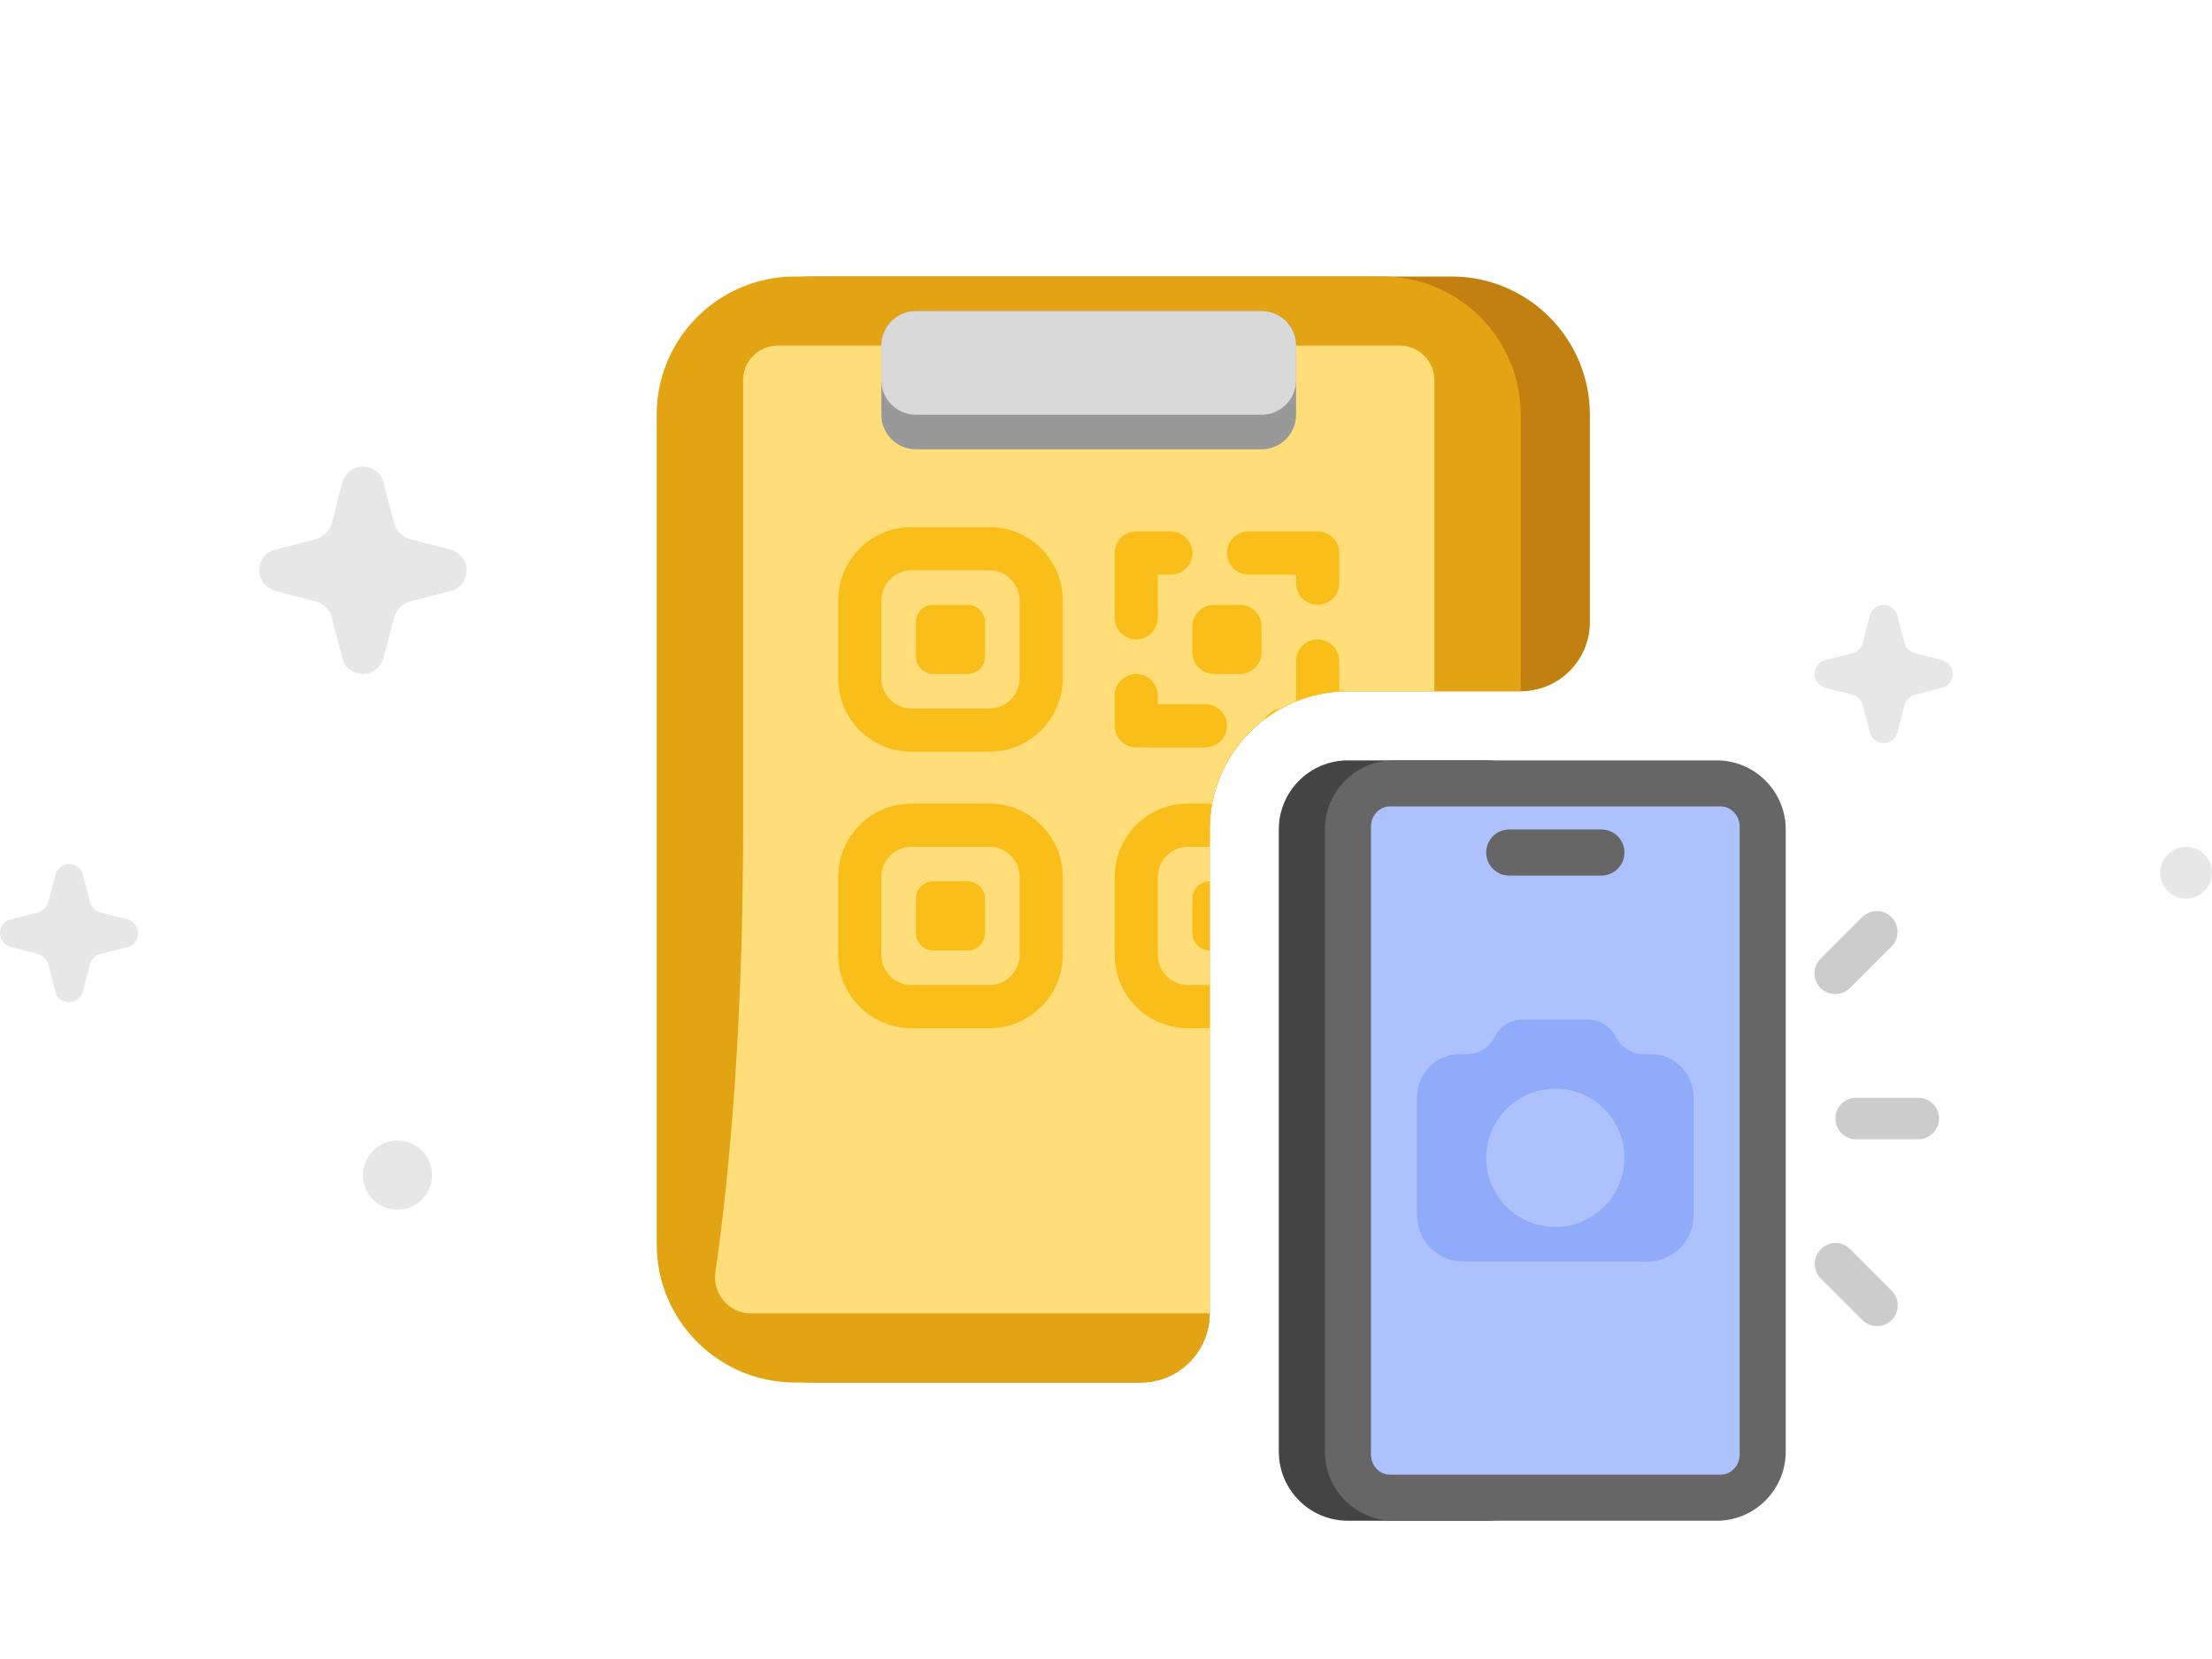 <svg width="128" height="96" viewBox="0 0 128 96" fill="none" xmlns="http://www.w3.org/2000/svg">
<path opacity="0.2" d="M105.629 38.2L107.171 37.8C107.457 37.743 107.743 37.457 107.8 37.171L108.2 35.629C108.314 35.229 108.657 35 109 35C109.4 35 109.743 35.286 109.8 35.629L110.2 37.171C110.257 37.457 110.543 37.743 110.829 37.8L112.371 38.2C112.771 38.314 113 38.657 113 39C113 39.4 112.714 39.743 112.371 39.8L110.829 40.2C110.543 40.257 110.257 40.543 110.2 40.829L109.8 42.371C109.686 42.771 109.343 43 109 43C108.6 43 108.257 42.714 108.2 42.371L107.8 40.829C107.743 40.543 107.457 40.257 107.171 40.2L105.629 39.8C105.229 39.686 105 39.343 105 39C105 38.6 105.286 38.257 105.629 38.2Z" fill="#888888"/>
<path opacity="0.2" d="M15.943 31.8L18.257 31.2C18.686 31.114 19.114 30.686 19.2 30.257L19.8 27.943C19.971 27.343 20.486 27 21 27C21.6 27 22.114 27.429 22.2 27.943L22.8 30.257C22.886 30.686 23.314 31.114 23.743 31.2L26.057 31.8C26.657 31.971 27 32.486 27 33C27 33.6 26.571 34.114 26.057 34.2L23.743 34.8C23.314 34.886 22.886 35.314 22.8 35.743L22.2 38.057C22.029 38.657 21.514 39 21 39C20.4 39 19.886 38.571 19.8 38.057L19.2 35.743C19.114 35.314 18.686 34.886 18.257 34.8L15.943 34.2C15.343 34.029 15 33.514 15 33C15 32.4 15.429 31.886 15.943 31.8Z" fill="#888888"/>
<path opacity="0.2" d="M0.629 53.2L2.171 52.8C2.457 52.743 2.743 52.457 2.8 52.171L3.2 50.629C3.314 50.229 3.657 50 4 50C4.4 50 4.743 50.286 4.8 50.629L5.2 52.171C5.257 52.457 5.543 52.743 5.829 52.8L7.371 53.2C7.771 53.314 8 53.657 8 54C8 54.4 7.714 54.743 7.371 54.8L5.829 55.2C5.543 55.257 5.257 55.543 5.2 55.829L4.8 57.371C4.686 57.771 4.343 58 4 58C3.6 58 3.257 57.714 3.2 57.371L2.8 55.829C2.743 55.543 2.457 55.257 2.171 55.2L0.629 54.8C0.229 54.686 0 54.343 0 54C0 53.6 0.286 53.257 0.629 53.2Z" fill="#888888"/>
<path opacity="0.2" d="M126.5 52C125.675 52 125 51.325 125 50.5C125 49.675 125.675 49 126.5 49C127.325 49 128 49.675 128 50.5C128 51.325 127.325 52 126.5 52Z" fill="#888888"/>
<path opacity="0.2" d="M23 70C21.9 70 21 69.1 21 68C21 66.9 21.9 66 23 66C24.1 66 25 66.9 25 68C25 69.1 24.1 70 23 70Z" fill="#888888"/>
<path d="M70 76C70 78.209 68.209 80 66 80H47C42.582 80 39 76.418 39 72V24C39 19.582 42.582 16 47 16H84C88.418 16 92 19.582 92 24V36C92 38.209 90.209 40 88 40H78C73.582 40 70 43.582 70 48V76Z" fill="#C18010"/>
<path d="M70 76C70 78.209 68.209 80 66 80H46C41.582 80 38 76.418 38 72V24C38 19.582 41.582 16 46 16H80C84.418 16 88 19.582 88 24V40H78C73.582 40 70 43.582 70 48V76Z" fill="#E2A412"/>
<path fill-rule="evenodd" clip-rule="evenodd" d="M45 20C43.895 20 43 20.895 43 22V48C43 60.856 41.98 69.631 41.397 73.597C41.213 74.845 42.178 76 43.44 76H70V48C70 43.582 73.582 40 78 40H83V21.992C83 20.888 82.105 20 81 20H45Z" fill="#FFDE7A"/>
<path d="M51 20C51 18.895 51.895 18 53 18H73C74.105 18 75 18.895 75 20V24C75 25.105 74.105 26 73 26H53C51.895 26 51 25.105 51 24V20Z" fill="#999999"/>
<path d="M51 20C51 18.895 51.895 18 53 18H73C74.105 18 75 18.895 75 20V22C75 23.105 74.105 24 73 24H53C51.895 24 51 23.105 51 22V20Z" fill="#D9D9D9"/>
<path fill-rule="evenodd" clip-rule="evenodd" d="M70 59.5H68.75C66.403 59.5 64.5 57.597 64.5 55.25V50.75C64.5 48.403 66.403 46.5 68.75 46.5H70.14C70.048 46.986 70 47.487 70 48V49H68.75C67.784 49 67 49.783 67 50.75V55.25C67 56.217 67.784 57 68.75 57H70V59.5ZM70 55C69.448 55 69 54.552 69 54V52C69 51.448 69.448 51 70 51V55ZM73.168 41.623C73.362 41.289 73.707 41.053 74.11 41.008C73.781 41.191 73.466 41.397 73.168 41.623ZM75 40.581V38.25C75 37.56 75.56 37 76.25 37C76.94 37 77.5 37.56 77.5 38.25V40.015C76.621 40.07 75.78 40.266 75 40.581ZM52.75 59.5C50.403 59.5 48.5 57.597 48.5 55.25V50.75C48.5 48.403 50.403 46.5 52.75 46.5H57.25C59.597 46.5 61.5 48.403 61.5 50.75V55.25C61.5 57.597 59.597 59.5 57.25 59.5H52.75ZM51 55.25C51 56.217 51.783 57 52.75 57H57.25C58.217 57 59 56.217 59 55.25V50.75C59 49.783 58.217 49 57.25 49H52.75C51.783 49 51 49.783 51 50.75V55.25ZM54 55C53.448 55 53 54.552 53 54V52C53 51.448 53.448 51 54 51H56C56.552 51 57 51.448 57 52V54C57 54.552 56.552 55 56 55H54ZM54 39C53.448 39 53 38.552 53 38V36C53 35.448 53.448 35 54 35H56C56.552 35 57 35.448 57 36V38C57 38.552 56.552 39 56 39H54ZM52.75 43.5C50.403 43.5 48.5 41.597 48.5 39.25V34.75C48.5 32.403 50.403 30.5 52.75 30.5H57.25C59.597 30.5 61.5 32.403 61.5 34.75V39.25C61.5 41.597 59.597 43.5 57.25 43.5H52.75ZM51 39.25C51 40.217 51.783 41 52.75 41H57.25C58.217 41 59 40.217 59 39.25V34.75C59 33.783 58.217 33 57.25 33H52.75C51.783 33 51 33.783 51 34.75V39.25ZM65.75 37C66.44 37 67 36.44 67 35.75V33.25H67.75C68.44 33.25 69 32.69 69 32C69 31.31 68.44 30.75 67.75 30.75H65.75C65.06 30.75 64.5 31.31 64.5 32V35.75C64.5 36.44 65.06 37 65.75 37ZM72.25 33.25C71.56 33.25 71 32.69 71 32C71 31.31 71.56 30.75 72.25 30.75H76.25C76.94 30.75 77.5 31.31 77.5 32V33.75C77.5 34.44 76.94 35 76.25 35C75.56 35 75 34.44 75 33.75V33.25H72.25ZM66 43.25C65.958 43.25 65.916 43.248 65.875 43.244C65.834 43.248 65.792 43.25 65.75 43.25C65.06 43.25 64.5 42.69 64.5 42V40.25C64.5 39.56 65.06 39 65.75 39C66.44 39 67 39.56 67 40.25V40.75H69.75C70.44 40.75 71 41.31 71 42C71 42.69 70.44 43.25 69.75 43.25H66ZM69 37.75C69 38.44 69.56 39 70.25 39H71.75C72.44 39 73 38.44 73 37.75V36.25C73 35.56 72.44 35 71.75 35H70.25C69.56 35 69 35.56 69 36.25V37.75Z" fill="#F9BE1A"/>
<path d="M78 44H86C88.209 44 90 45.791 90 48V71V84C90 86.209 88.209 88 86 88H79.947H78C75.791 88 74 86.209 74 84V48C74 45.791 75.791 44 78 44Z" fill="#444444"/>
<path d="M80.667 44H99.334C101.543 44 103.333 45.791 103.333 48V84C103.333 86.209 101.543 88 99.334 88H80.667C78.458 88 76.667 86.209 76.667 84V76.154V48C76.667 45.791 78.458 44 80.667 44Z" fill="#666666"/>
<path fill-rule="evenodd" clip-rule="evenodd" d="M99.572 85.333H80.428C79.822 85.333 79.333 84.805 79.333 84.161V47.838C79.333 47.193 79.822 46.666 80.428 46.666H99.572C100.178 46.666 100.667 47.193 100.667 47.838V84.161C100.667 84.805 100.178 85.333 99.572 85.333ZM87.333 47.999C86.597 47.999 86 48.596 86 49.333C86 50.069 86.597 50.666 87.333 50.666H92.666C93.403 50.666 94 50.069 94 49.333C94 48.596 93.403 47.999 92.666 47.999H87.333Z" fill="#ADC2FC"/>
<path d="M107.404 63.524H111.006C111.667 63.524 112.207 64.065 112.207 64.725C112.207 65.385 111.667 65.926 111.006 65.926H107.404C106.744 65.926 106.204 65.385 106.204 64.725C106.204 64.065 106.744 63.524 107.404 63.524Z" fill="#CCCCCC"/>
<path d="M108.605 52.719C108.911 52.719 109.217 52.839 109.452 53.073C109.92 53.541 109.92 54.304 109.452 54.772L107.05 57.173C106.582 57.642 105.819 57.642 105.351 57.173C104.883 56.705 104.883 55.943 105.351 55.474L107.753 53.073C107.987 52.839 108.293 52.719 108.599 52.719H108.605Z" fill="#CCCCCC"/>
<path d="M106.21 71.93C105.904 71.93 105.598 72.05 105.363 72.284C104.895 72.753 104.895 73.515 105.363 73.983L107.765 76.385C108.233 76.853 108.995 76.853 109.464 76.385C109.932 75.916 109.932 75.154 109.464 74.686L107.062 72.284C106.828 72.05 106.522 71.93 106.216 71.93H106.21Z" fill="#CCCCCC"/>
<path fill-rule="evenodd" clip-rule="evenodd" d="M82 63.472V70.334C82 71.806 83.194 73 84.667 73H95.333C96.806 73 98 71.806 98 70.334V63.472C98 62.107 96.893 61 95.528 61H95.118C94.433 61 93.806 60.613 93.5 60C93.194 59.387 92.567 59 91.882 59H88.118C87.433 59 86.806 59.387 86.5 60C86.194 60.613 85.567 61 84.882 61H84.472C83.107 61 82 62.107 82 63.472ZM90 71C92.209 71 94 69.209 94 67C94 64.791 92.209 63 90 63C87.791 63 86 64.791 86 67C86 69.209 87.791 71 90 71Z" fill="#8FABF9"/>
</svg>
